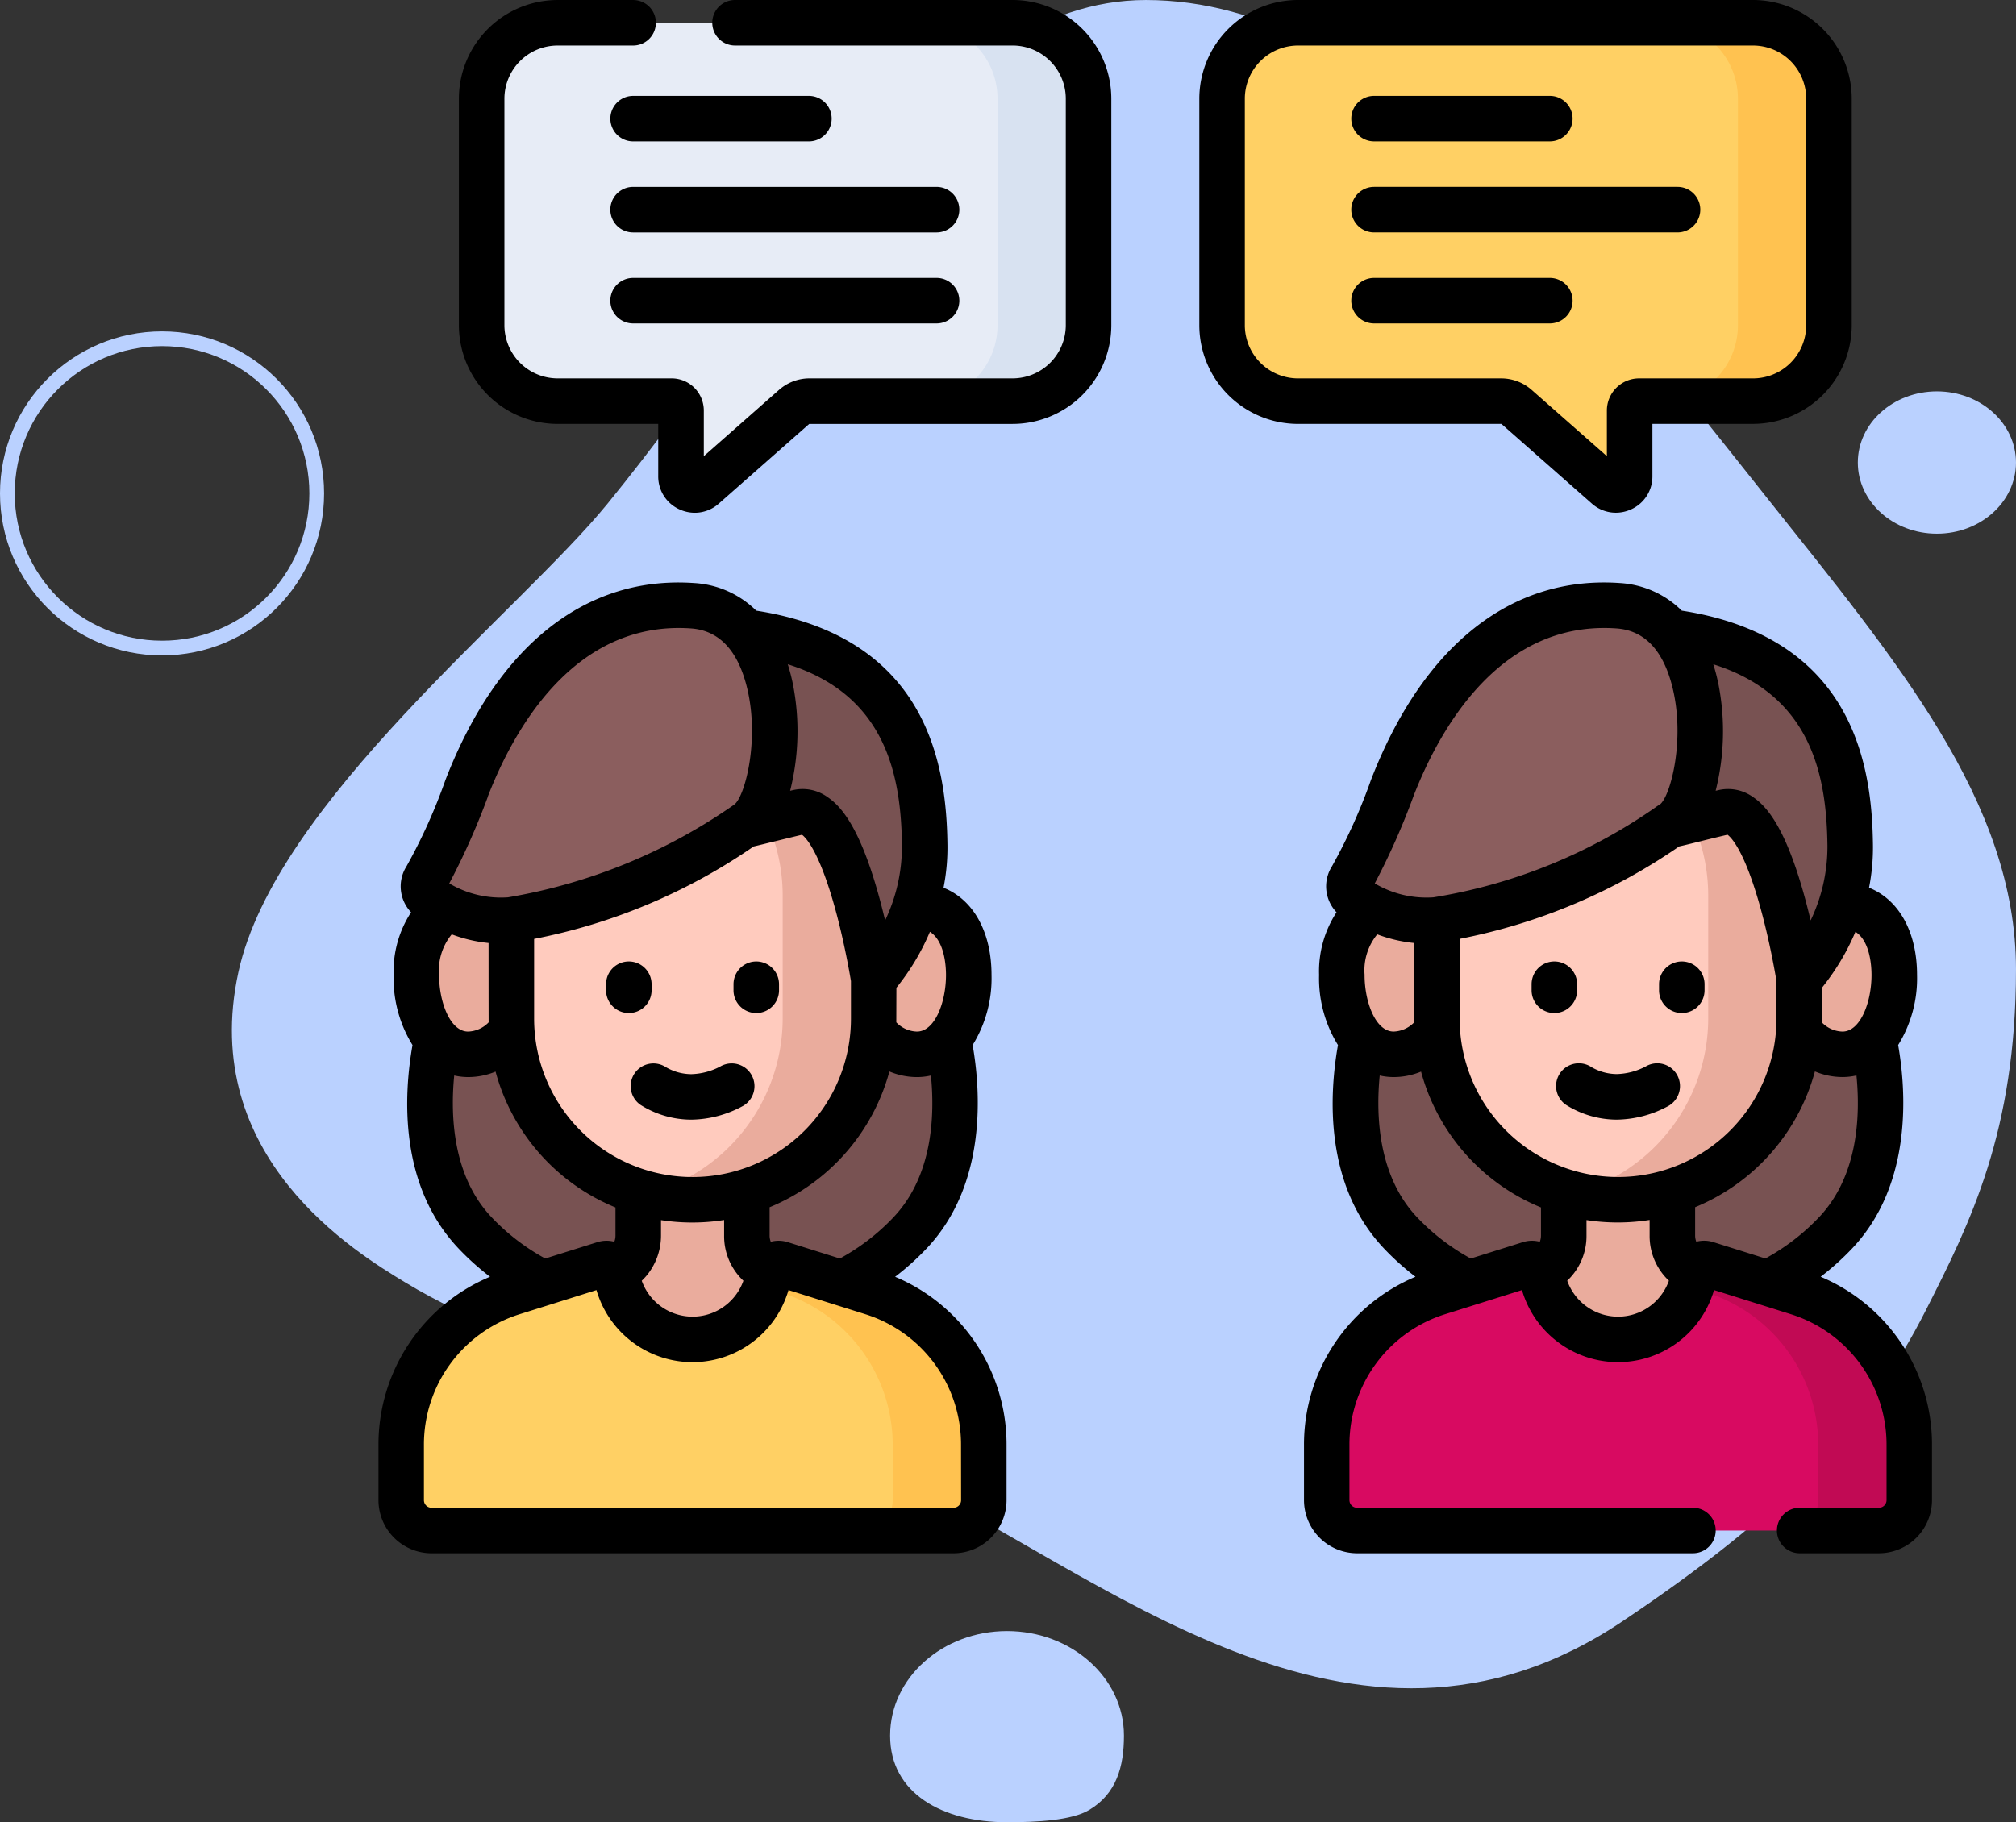 <svg xmlns="http://www.w3.org/2000/svg" xmlns:xlink="http://www.w3.org/1999/xlink" width="136.844" height="123.724" viewBox="0 0 136.844 123.724">
  <rect x="0" y="0" width="136.844" height="123.724" fill="#333333" stroke="none"/>
  <defs>
    <clipPath id="clip-path">
      <path id="doctor-hombre-adulto-pie-derecho-oficina-hospital" d="M31.767-19.778c15.842,0,29.365,17.692,42.056,33.67,8.9,11.2,17.006,20.761,17.006,32.139,0,11.024-3.113,17.22-6.083,23.081-4.106,8.109-9.782,13.922-20.662,21.211C45.8,102.574,28.592,86.78,14.578,80.268,3.56,75.148-9.573,72.71-18.519,67.285c-3.311-2.008-14.057-8.5-11.311-21.07C-27.307,34.7-10.787,21.79-4.778,14.421,7.252-.331,17.449-19.778,31.767-19.778Z" transform="translate(30.274 19.778)" fill="#3c1c74"/>
    </clipPath>
  </defs>
  <g id="Grupo_1132834" data-name="Grupo 1132834" transform="translate(11041 3081.579)">
    <g id="Grupo_1072178" data-name="Grupo 1072178" transform="translate(-11027 -3083.595)">
      <path id="doctor-hombre-adulto-pie-derecho-oficina-hospital-2" data-name="doctor-hombre-adulto-pie-derecho-oficina-hospital" d="M31.767-19.778c15.842,0,29.365,17.692,42.056,33.67,8.9,11.2,17.006,20.761,17.006,32.139,0,11.024-3.113,17.22-6.083,23.081-4.106,8.109-9.782,13.922-20.662,21.211C45.8,102.574,28.592,86.78,14.578,80.268,3.56,75.148-9.573,72.71-18.519,67.285c-3.311-2.008-14.057-8.5-11.311-21.07C-27.307,34.7-10.787,21.79-4.778,14.421,7.252-.331,17.449-19.778,31.767-19.778Z" transform="translate(32.014 21.795)" fill="#bad1ff"/>
      <g id="Elipse_4857" data-name="Elipse 4857" transform="translate(-14 24.516)" fill="none" stroke="#bad1ff" stroke-width="1">
        <circle cx="11" cy="11" r="11" stroke="none"/>
        <circle cx="11" cy="11" r="10.5" fill="none"/>
      </g>
      <ellipse id="Elipse_4858" data-name="Elipse 4858" cx="5.368" cy="4.831" rx="5.368" ry="4.831" transform="translate(112.107 28.589)" fill="#bad1ff"/>
      <path id="Trazado_115346" data-name="Trazado 115346" d="M7.936,0c4.383,0,7.936,3.179,7.936,7.1,0,2.1-.505,3.936-2.342,5.038-1.186.72-3.556.842-5.594.842C3.553,12.98,0,11.022,0,7.1S3.553,0,7.936,0Z" transform="translate(46.42 112.759)" fill="#bad1ff"/>
    </g>
    <g id="Grupo_1132833" data-name="Grupo 1132833" transform="translate(6.985 2.016)">
      <g id="conversation_9971834" transform="translate(-11022.294 -3083.595)">
        <path id="Trazado_934077" data-name="Trazado 934077" d="M49.562,351.852c-6.181,6.521-14.762,5.116-14.762,5.116s-8.581,1.405-14.762-5.116c-5.011-5.289-2.356-14.148-2.356-14.148L34.8,340.83,51.919,337.7S54.574,346.564,49.562,351.852Z" transform="translate(-13.481 -268.144)" fill="#785252"/>
        <g id="Grupo_1132826" data-name="Grupo 1132826" transform="translate(2.569 61.48)">
          <path id="Trazado_934078" data-name="Trazado 934078" d="M20.02,303.531c0,2.79-1.8,5.052-4.029,5.052s-3.517-2.6-3.517-5.388,1.293-4.717,3.517-4.717S20.02,300.741,20.02,303.531Z" transform="translate(-12.474 -298.479)" fill="#eaac9d"/>
          <path id="Trazado_934079" data-name="Trazado 934079" d="M157.89,303.531c0,2.79,1.8,5.052,4.029,5.052s3.517-2.6,3.517-5.388-1.293-4.717-3.517-4.717S157.89,300.741,157.89,303.531Z" transform="translate(-127.937 -298.479)" fill="#eaac9d"/>
        </g>
        <path id="Trazado_934080" data-name="Trazado 934080" d="M70.314,397c-.76,3.66-3.28,9.78-11.624,9.78S47.825,400.657,47.065,397l5.984-1.712A2.695,2.695,0,0,0,55,392.693V388.9h7.373v3.793a2.695,2.695,0,0,0,1.953,2.592Z" transform="translate(-37.371 -308.795)" fill="#eaac9d"/>
        <path id="Trazado_934081" data-name="Trazado 934081" d="M43.794,256.176V247.8a12.3,12.3,0,0,1,24.6,0v8.331a12.3,12.3,0,0,1-24.6.046Z" transform="translate(-34.773 -186.992)" fill="#ffcbbe"/>
        <path id="Trazado_934082" data-name="Trazado 934082" d="M91.513,235.5a12.321,12.321,0,0,0-3.09.392,12.306,12.306,0,0,1,9.208,11.91v8.324A12.329,12.329,0,0,1,88.4,268.058a12.325,12.325,0,0,0,15.408-11.933V247.8A12.3,12.3,0,0,0,91.513,235.5Z" transform="translate(-70.194 -186.992)" fill="#eaac9d"/>
        <path id="Trazado_934083" data-name="Trazado 934083" d="M47.048,428.8v3.747a2.06,2.06,0,0,1-2.06,2.06H9.56a2.06,2.06,0,0,1-2.06-2.06V428.8a10.858,10.858,0,0,1,7.6-10.359l6.174-1.939a.529.529,0,0,1,.675.386c.364,1.57,1.695,4.746,5.322,4.746s4.958-3.177,5.322-4.746a.529.529,0,0,1,.675-.386l6.174,1.939A10.858,10.858,0,0,1,47.048,428.8Z" transform="translate(-5.955 -330.691)" fill="#ffd064"/>
        <g id="Grupo_1132827" data-name="Grupo 1132827" transform="translate(26.245 85.785)">
          <path id="Trazado_934084" data-name="Trazado 934084" d="M134.661,418.439l-6.174-1.939a.529.529,0,0,0-.675.386,7.744,7.744,0,0,1-.4,1.219l1.065.335a10.858,10.858,0,0,1,7.6,10.359v3.747a2.06,2.06,0,0,1-2.06,2.06H140.2a2.06,2.06,0,0,0,2.06-2.06V428.8A10.858,10.858,0,0,0,134.661,418.439Z" transform="translate(-127.417 -416.475)" fill="#ffc250"/>
        </g>
        <path id="Trazado_934085" data-name="Trazado 934085" d="M61.7,231.052s-1.874-12.087-5.118-11.344-4.579,1.283-7.289,1.283-4.047-.54-7.289-1.283-4.9,7.192-4.9,7.192-8.545-19.651,12.3-19.651c13.8,0,15.678,8.322,15.757,14.717A13.911,13.911,0,0,1,61.7,231.052Z" transform="translate(-28.086 -164.561)" fill="#785252"/>
        <path id="Trazado_934086" data-name="Trazado 934086" d="M36.6,214.414c2.744-1.376,3.724-14.375-3.527-14.88-7.827-.546-12.724,5.645-15.334,12.392a38.886,38.886,0,0,1-2.78,6.126,1,1,0,0,0,.337,1.4,8.851,8.851,0,0,0,5.479,1.407A37.674,37.674,0,0,0,36.6,214.414Z" transform="translate(-11.755 -158.407)" fill="#8b5e5e"/>
        <path id="Trazado_934087" data-name="Trazado 934087" d="M354.562,351.852c-6.181,6.521-14.762,5.116-14.762,5.116s-8.581,1.405-14.762-5.116c-5.011-5.289-2.356-14.148-2.356-14.148L339.8,340.83l17.119-3.125S359.574,346.564,354.562,351.852Z" transform="translate(-255.658 -268.144)" fill="#785252"/>
        <g id="Grupo_1132828" data-name="Grupo 1132828" transform="translate(65.393 61.48)">
          <path id="Trazado_934088" data-name="Trazado 934088" d="M325.02,303.531c0,2.79-1.8,5.052-4.029,5.052s-3.518-2.6-3.518-5.388,1.293-4.717,3.518-4.717S325.02,300.741,325.02,303.531Z" transform="translate(-317.474 -298.479)" fill="#eaac9d"/>
          <path id="Trazado_934089" data-name="Trazado 934089" d="M462.89,303.531c0,2.79,1.8,5.052,4.029,5.052s3.518-2.6,3.518-5.388-1.293-4.717-3.518-4.717S462.89,300.741,462.89,303.531Z" transform="translate(-432.938 -298.479)" fill="#eaac9d"/>
        </g>
        <path id="Trazado_934090" data-name="Trazado 934090" d="M375.314,397c-.76,3.66-3.28,9.78-11.624,9.78s-10.864-6.121-11.624-9.78l5.984-1.712A2.695,2.695,0,0,0,360,392.693V388.9h7.373v3.793a2.695,2.695,0,0,0,1.953,2.592Z" transform="translate(-279.547 -308.795)" fill="#eaac9d"/>
        <path id="Trazado_934091" data-name="Trazado 934091" d="M348.794,256.176V247.8a12.3,12.3,0,0,1,24.6,0v8.331a12.3,12.3,0,0,1-24.6.046Z" transform="translate(-276.95 -186.992)" fill="#ffcbbe"/>
        <path id="Trazado_934092" data-name="Trazado 934092" d="M396.513,235.5a12.322,12.322,0,0,0-3.09.392,12.306,12.306,0,0,1,9.208,11.91v8.324a12.329,12.329,0,0,1-9.228,11.933,12.325,12.325,0,0,0,15.408-11.933V247.8A12.3,12.3,0,0,0,396.513,235.5Z" transform="translate(-312.37 -186.992)" fill="#eaac9d"/>
        <path id="Trazado_934093" data-name="Trazado 934093" d="M352.048,428.8v3.747a2.06,2.06,0,0,1-2.06,2.06H314.56a2.06,2.06,0,0,1-2.06-2.06V428.8a10.858,10.858,0,0,1,7.6-10.359l6.174-1.939a.529.529,0,0,1,.675.386c.364,1.57,1.695,4.746,5.322,4.746s4.958-3.177,5.322-4.746a.529.529,0,0,1,.675-.386l6.174,1.939A10.858,10.858,0,0,1,352.048,428.8Z" transform="translate(-248.132 -330.691)" fill="#d80a61"/>
        <g id="Grupo_1132829" data-name="Grupo 1132829" transform="translate(89.069 85.785)">
          <path id="Trazado_934094" data-name="Trazado 934094" d="M439.661,418.439l-6.174-1.939a.529.529,0,0,0-.675.386,7.753,7.753,0,0,1-.4,1.219l1.065.335a10.858,10.858,0,0,1,7.6,10.359v3.747a2.06,2.06,0,0,1-2.06,2.06H445.2a2.06,2.06,0,0,0,2.06-2.06V428.8A10.858,10.858,0,0,0,439.661,418.439Z" transform="translate(-432.417 -416.475)" fill="#c10a54"/>
        </g>
        <path id="Trazado_934095" data-name="Trazado 934095" d="M366.7,231.052s-1.874-12.087-5.118-11.344-4.579,1.283-7.289,1.283-4.047-.54-7.289-1.283-4.9,7.192-4.9,7.192-8.545-19.651,12.3-19.651c13.8,0,15.678,8.322,15.757,14.717A13.911,13.911,0,0,1,366.7,231.052Z" transform="translate(-270.263 -164.561)" fill="#785252"/>
        <path id="Trazado_934096" data-name="Trazado 934096" d="M341.6,214.414c2.744-1.376,3.724-14.375-3.527-14.88-7.827-.546-12.724,5.645-15.334,12.392a38.886,38.886,0,0,1-2.78,6.126,1,1,0,0,0,.337,1.4,8.85,8.85,0,0,0,5.479,1.407A37.674,37.674,0,0,0,341.6,214.414Z" transform="translate(-253.932 -158.407)" fill="#8b5e5e"/>
        <path id="Trazado_934097" data-name="Trazado 934097" d="M75.2,12.647v15.4a5.155,5.155,0,0,1-5.164,5.147H56.251a1.583,1.583,0,0,0-1.047.4l-6.127,5.4a.93.93,0,0,1-1.546-.694V33.827a.637.637,0,0,0-.639-.636H39.164A5.155,5.155,0,0,1,34,28.044v-15.4A5.155,5.155,0,0,1,39.164,7.5H70.032A5.155,5.155,0,0,1,75.2,12.647Z" transform="translate(-26.997 -5.955)" fill="#e7ecf6"/>
        <g id="Grupo_1132830" data-name="Grupo 1132830" transform="translate(36.856 1.545)">
          <path id="Trazado_934098" data-name="Trazado 934098" d="M185.109,7.5H178.93a5.155,5.155,0,0,1,5.164,5.147v15.4a5.155,5.155,0,0,1-5.164,5.147h6.179a5.155,5.155,0,0,0,5.164-5.147v-15.4A5.155,5.155,0,0,0,185.109,7.5Z" transform="translate(-178.93 -7.5)" fill="#d8e2f1"/>
        </g>
        <path id="Trazado_934099" data-name="Trazado 934099" d="M278,12.647v15.4a5.155,5.155,0,0,0,5.164,5.147h13.781a1.583,1.583,0,0,1,1.047.4l6.127,5.4a.93.93,0,0,0,1.546-.694V33.827a.638.638,0,0,1,.639-.636h7.728a5.155,5.155,0,0,0,5.164-5.147v-15.4A5.155,5.155,0,0,0,314.032,7.5H283.164A5.155,5.155,0,0,0,278,12.647Z" transform="translate(-220.738 -5.955)" fill="#ffd064"/>
        <g id="Grupo_1132831" data-name="Grupo 1132831" transform="translate(87.114 1.545)">
          <path id="Trazado_934100" data-name="Trazado 934100" d="M429.109,7.5H422.93a5.155,5.155,0,0,1,5.164,5.147v15.4a5.155,5.155,0,0,1-5.164,5.147h6.179a5.155,5.155,0,0,0,5.164-5.147v-15.4A5.155,5.155,0,0,0,429.109,7.5Z" transform="translate(-422.93 -7.5)" fill="#ffc250"/>
        </g>
        <g id="Grupo_1132832" data-name="Grupo 1132832" transform="translate(0 0)">
          <path id="Trazado_934101" data-name="Trazado 934101" d="M35.071,239.14a17.947,17.947,0,0,0,2.132-1.917c4.161-4.391,3.656-10.823,3.128-13.815a8.6,8.6,0,0,0,1.282-4.758c0-2.935-1.242-5.121-3.258-5.924a14.058,14.058,0,0,0,.266-2.886c-.032-2.581-.311-6.393-2.358-9.672-2.117-3.392-5.691-5.492-10.62-6.254a6.523,6.523,0,0,0-4.217-1.876c-7.352-.512-13.348,4.238-16.882,13.376A37.537,37.537,0,0,1,1.9,211.276a2.545,2.545,0,0,0,.313,3.116,7.344,7.344,0,0,0-1.185,4.257,8.6,8.6,0,0,0,1.282,4.758c-.6,3.4-.937,9.525,3.128,13.816a17.9,17.9,0,0,0,2.134,1.916A12.343,12.343,0,0,0,0,250.561v3.747a3.609,3.609,0,0,0,3.6,3.605H39.033a3.609,3.609,0,0,0,3.6-3.605v-3.747a12.344,12.344,0,0,0-7.567-11.421ZM34.96,235.1a14.725,14.725,0,0,1-3.641,2.8l-3.541-1.112a2.08,2.08,0,0,0-1.149-.024,1.145,1.145,0,0,1-.079-.413v-1.932a13.924,13.924,0,0,0,8.132-9.218,4.829,4.829,0,0,0,1.869.382,4.243,4.243,0,0,0,.949-.108c.272,2.738.112,6.825-2.54,9.624ZM4.114,218.649a3.84,3.84,0,0,1,.859-2.758,9.807,9.807,0,0,0,2.5.587s0,5.31.006,5.387a2.023,2.023,0,0,1-1.395.627C4.869,222.492,4.114,220.5,4.114,218.649Zm6.451-2.448a39.474,39.474,0,0,0,14.9-6.278c.445-.1,2.575-.631,3.283-.794.217.154,1.147,1.018,2.248,5.01.618,2.242.991,4.413,1.076,4.928v2.524a10.753,10.753,0,0,1-21.507.046Zm7.753,22.709a4.266,4.266,0,0,0,.859-2.559v-1.057a13.875,13.875,0,0,0,4.284-.008v1.065a4.161,4.161,0,0,0,1.309,3.058,3.66,3.66,0,0,1-6.9,0,4.213,4.213,0,0,0,.451-.5Zm20.205-20.261c0,1.848-.754,3.843-1.973,3.843a2.012,2.012,0,0,1-1.4-.627c0-.092.007-2.346.007-2.346a16.018,16.018,0,0,0,2.274-3.8C38.433,216.347,38.523,218.06,38.523,218.649Zm-2.992-8.772a11.624,11.624,0,0,1-1.141,5.068c-.1-.42-.209-.856-.327-1.3-1.358-5.085-2.7-6.477-3.592-7.082a2.894,2.894,0,0,0-2.317-.469l-.212.049a16.588,16.588,0,0,0,.2-7.189,12.916,12.916,0,0,0-.36-1.4c6.688,2.1,7.693,7.583,7.752,12.318Zm-28.106-3.35c1.74-4.5,5.843-11.963,13.786-11.408,1.83.128,3.086,1.386,3.732,3.74,1,3.646-.056,7.692-.8,8.226a37.746,37.746,0,0,1-15.356,6.293,6.883,6.883,0,0,1-3.982-.945,48.549,48.549,0,0,0,2.624-5.9ZM5.14,225.474a4.238,4.238,0,0,0,.947.108,4.842,4.842,0,0,0,1.86-.372,13.878,13.878,0,0,0,8.14,9.223v1.917a1.149,1.149,0,0,1-.079.413,2.079,2.079,0,0,0-1.149.025L11.32,237.9a14.72,14.72,0,0,1-3.642-2.8c-2.659-2.806-2.8-6.936-2.537-9.624Zm34.408,28.833a.516.516,0,0,1-.515.516H3.6a.516.516,0,0,1-.515-.516v-3.747a9.275,9.275,0,0,1,6.521-8.886l5.19-1.63a6.788,6.788,0,0,0,13.036,0l5.19,1.63a9.275,9.275,0,0,1,6.521,8.886Z" transform="translate(0 -152.452)"/>
          <path id="Trazado_934102" data-name="Trazado 934102" d="M76.545,320.427a1.545,1.545,0,0,0,1.545-1.545v-.412a1.545,1.545,0,1,0-3.09,0v.412A1.545,1.545,0,0,0,76.545,320.427Z" transform="translate(-59.552 -251.645)"/>
          <path id="Trazado_934103" data-name="Trazado 934103" d="M118.545,320.427a1.545,1.545,0,0,0,1.545-1.545v-.412a1.545,1.545,0,1,0-3.09,0v.412A1.545,1.545,0,0,0,118.545,320.427Z" transform="translate(-92.901 -251.645)"/>
          <path id="Trazado_934104" data-name="Trazado 934104" d="M83.38,351.172a1.545,1.545,0,0,0,.405,2.147,6.477,6.477,0,0,0,3.441,1,7.5,7.5,0,0,0,3.523-.94,1.545,1.545,0,0,0-1.559-2.668,4.493,4.493,0,0,1-1.965.519,3.484,3.484,0,0,1-1.713-.468A1.545,1.545,0,0,0,83.38,351.172Z" transform="translate(-65.992 -278.298)"/>
          <path id="Trazado_934105" data-name="Trazado 934105" d="M340.071,239.14a17.948,17.948,0,0,0,2.132-1.917c4.16-4.391,3.656-10.823,3.128-13.816a8.6,8.6,0,0,0,1.282-4.758c0-2.935-1.242-5.121-3.258-5.924a14.069,14.069,0,0,0,.266-2.886c-.032-2.581-.311-6.393-2.358-9.671-2.117-3.392-5.691-5.492-10.62-6.254a6.523,6.523,0,0,0-4.217-1.876c-7.352-.511-13.348,4.238-16.882,13.376a37.535,37.535,0,0,1-2.648,5.863,2.545,2.545,0,0,0,.313,3.116,7.346,7.346,0,0,0-1.185,4.257,8.6,8.6,0,0,0,1.282,4.758c-.6,3.4-.937,9.525,3.128,13.816a17.926,17.926,0,0,0,2.134,1.916A12.344,12.344,0,0,0,305,250.561v3.747a3.609,3.609,0,0,0,3.6,3.605h22.8a1.545,1.545,0,1,0,0-3.09H308.6a.516.516,0,0,1-.515-.516v-3.747a9.275,9.275,0,0,1,6.521-8.886l5.19-1.63a6.788,6.788,0,0,0,13.036,0l5.19,1.63a9.275,9.275,0,0,1,6.521,8.886v3.747a.516.516,0,0,1-.515.516h-5.381a1.545,1.545,0,1,0,0,3.09h5.381a3.609,3.609,0,0,0,3.6-3.605v-3.747A12.345,12.345,0,0,0,340.071,239.14Zm-.111-4.042a14.723,14.723,0,0,1-3.641,2.8l-3.541-1.112a2.081,2.081,0,0,0-1.149-.024,1.145,1.145,0,0,1-.079-.413v-1.932a13.925,13.925,0,0,0,8.132-9.218,4.829,4.829,0,0,0,1.869.382,4.234,4.234,0,0,0,.949-.108C342.772,228.212,342.612,232.3,339.96,235.1Zm-24.395-13.462V216.2a39.474,39.474,0,0,0,14.9-6.278c.445-.1.906-.215,1.394-.337.555-.138,1.18-.294,1.889-.457.217.154,1.147,1.018,2.248,5.01.618,2.242.991,4.412,1.076,4.928v2.524a10.753,10.753,0,0,1-21.507.046Zm-6.451-2.986a3.84,3.84,0,0,1,.859-2.758,9.805,9.805,0,0,0,2.5.587v5.157c0,.077,0,.153.006.23a2.023,2.023,0,0,1-1.395.626c-1.218,0-1.972-1.995-1.972-3.843Zm34.409,0c0,1.848-.754,3.843-1.973,3.843a2.012,2.012,0,0,1-1.4-.627c0-.092.007-.183.007-.276v-2.07a16.017,16.017,0,0,0,2.274-3.8C343.433,216.347,343.523,218.06,343.523,218.649Zm-2.992-8.772a11.624,11.624,0,0,1-1.141,5.068c-.1-.42-.209-.856-.327-1.3-1.358-5.085-2.7-6.477-3.592-7.082a2.9,2.9,0,0,0-2.317-.469l-.212.049a16.586,16.586,0,0,0,.2-7.189,12.906,12.906,0,0,0-.36-1.4C339.467,199.664,340.473,205.143,340.531,209.878Zm-28.106-3.35c1.74-4.5,5.841-11.965,13.786-11.408,1.83.128,3.086,1.386,3.732,3.74,1,3.646-.056,7.692-.8,8.226a1.571,1.571,0,0,0-.239.152,36.49,36.49,0,0,1-15.118,6.141,6.884,6.884,0,0,1-3.982-.945A48.546,48.546,0,0,0,312.426,206.528Zm-2.286,18.947a4.238,4.238,0,0,0,.947.108,4.843,4.843,0,0,0,1.86-.372,13.878,13.878,0,0,0,8.14,9.223v1.917a1.147,1.147,0,0,1-.079.413,2.079,2.079,0,0,0-1.148.025l-3.54,1.112a14.724,14.724,0,0,1-3.642-2.8c-2.659-2.806-2.8-6.936-2.537-9.624Zm16.179,16.374a3.668,3.668,0,0,1-3.451-2.441,4.16,4.16,0,0,0,1.309-3.058v-1.058a13.876,13.876,0,0,0,4.284-.008v1.065a4.161,4.161,0,0,0,1.309,3.058A3.667,3.667,0,0,1,326.319,241.849Z" transform="translate(-242.177 -152.453)"/>
          <path id="Trazado_934106" data-name="Trazado 934106" d="M383.09,318.882v-.412a1.545,1.545,0,1,0-3.09,0v.412a1.545,1.545,0,0,0,3.09,0Z" transform="translate(-301.728 -251.645)"/>
          <path id="Trazado_934107" data-name="Trazado 934107" d="M423.545,320.427a1.545,1.545,0,0,0,1.545-1.545v-.412a1.545,1.545,0,1,0-3.09,0v.412A1.545,1.545,0,0,0,423.545,320.427Z" transform="translate(-335.077 -251.645)"/>
          <path id="Trazado_934108" data-name="Trazado 934108" d="M396.3,351.256a1.54,1.54,0,0,0-2.11-.55,4.493,4.493,0,0,1-1.965.519,3.484,3.484,0,0,1-1.713-.468,1.545,1.545,0,0,0-1.728,2.562,6.477,6.477,0,0,0,3.441,1,7.5,7.5,0,0,0,3.523-.941A1.549,1.549,0,0,0,396.3,351.256Z" transform="translate(-308.169 -278.299)"/>
          <path id="Trazado_934109" data-name="Trazado 934109" d="M64.077,0H45.244a1.545,1.545,0,1,0,0,3.09H64.077a3.615,3.615,0,0,1,3.619,3.6v15.4a3.615,3.615,0,0,1-3.619,3.6H50.3a3.125,3.125,0,0,0-2.068.781l-5.107,4.5v-3.1a2.185,2.185,0,0,0-2.184-2.181H33.209a3.615,3.615,0,0,1-3.619-3.6V6.691a3.615,3.615,0,0,1,3.619-3.6h5.118a1.545,1.545,0,1,0,0-3.09H33.209A6.708,6.708,0,0,0,26.5,6.691v15.4a6.708,6.708,0,0,0,6.709,6.691h6.822v3.557a2.445,2.445,0,0,0,1.455,2.252,2.494,2.494,0,0,0,1.029.224,2.455,2.455,0,0,0,1.629-.623l6.127-5.4a.038.038,0,0,1,.025-.009H64.077a6.708,6.708,0,0,0,6.709-6.691V6.691A6.708,6.708,0,0,0,64.077,0Z" transform="translate(-21.042 0)"/>
          <path id="Trazado_934110" data-name="Trazado 934110" d="M89.894,31.611H77.962a1.545,1.545,0,0,0,0,3.09H89.894a1.545,1.545,0,1,0,0-3.09Z" transform="translate(-60.677 -25.1)"/>
          <path id="Trazado_934111" data-name="Trazado 934111" d="M98.56,61.611h-20.6a1.545,1.545,0,1,0,0,3.09h20.6a1.545,1.545,0,1,0,0-3.09Z" transform="translate(-60.677 -48.92)"/>
          <path id="Trazado_934112" data-name="Trazado 934112" d="M98.56,91.611h-20.6a1.545,1.545,0,1,0,0,3.09h20.6a1.545,1.545,0,1,0,0-3.09Z" transform="translate(-60.677 -72.741)"/>
          <path id="Trazado_934113" data-name="Trazado 934113" d="M291.015,28.789l6.128,5.4a2.455,2.455,0,0,0,1.629.623,2.494,2.494,0,0,0,1.029-.224,2.445,2.445,0,0,0,1.455-2.252V28.78h6.822a6.708,6.708,0,0,0,6.709-6.691V6.691A6.708,6.708,0,0,0,308.077,0H277.209A6.708,6.708,0,0,0,270.5,6.691v15.4a6.708,6.708,0,0,0,6.709,6.691H290.99a.037.037,0,0,1,.025.009Zm-17.425-6.7V6.691a3.614,3.614,0,0,1,3.619-3.6h30.868a3.615,3.615,0,0,1,3.619,3.6v15.4a3.615,3.615,0,0,1-3.619,3.6h-7.728a2.185,2.185,0,0,0-2.184,2.181v3.1l-5.107-4.5a3.125,3.125,0,0,0-2.068-.781H277.209A3.615,3.615,0,0,1,273.59,22.089Z" transform="translate(-214.783 0)"/>
          <path id="Trazado_934114" data-name="Trazado 934114" d="M322.128,34.7H334.06a1.545,1.545,0,0,0,0-3.09H322.128a1.545,1.545,0,0,0,0,3.09Z" transform="translate(-254.55 -25.1)"/>
          <path id="Trazado_934115" data-name="Trazado 934115" d="M322.128,64.7h20.6a1.545,1.545,0,0,0,0-3.09h-20.6a1.545,1.545,0,0,0,0,3.09Z" transform="translate(-254.55 -48.92)"/>
          <path id="Trazado_934116" data-name="Trazado 934116" d="M335.605,93.156a1.545,1.545,0,0,0-1.545-1.545H322.128a1.545,1.545,0,0,0,0,3.09H334.06A1.545,1.545,0,0,0,335.605,93.156Z" transform="translate(-254.55 -72.741)"/>
        </g>
      </g>
    </g>
  </g>
</svg>
